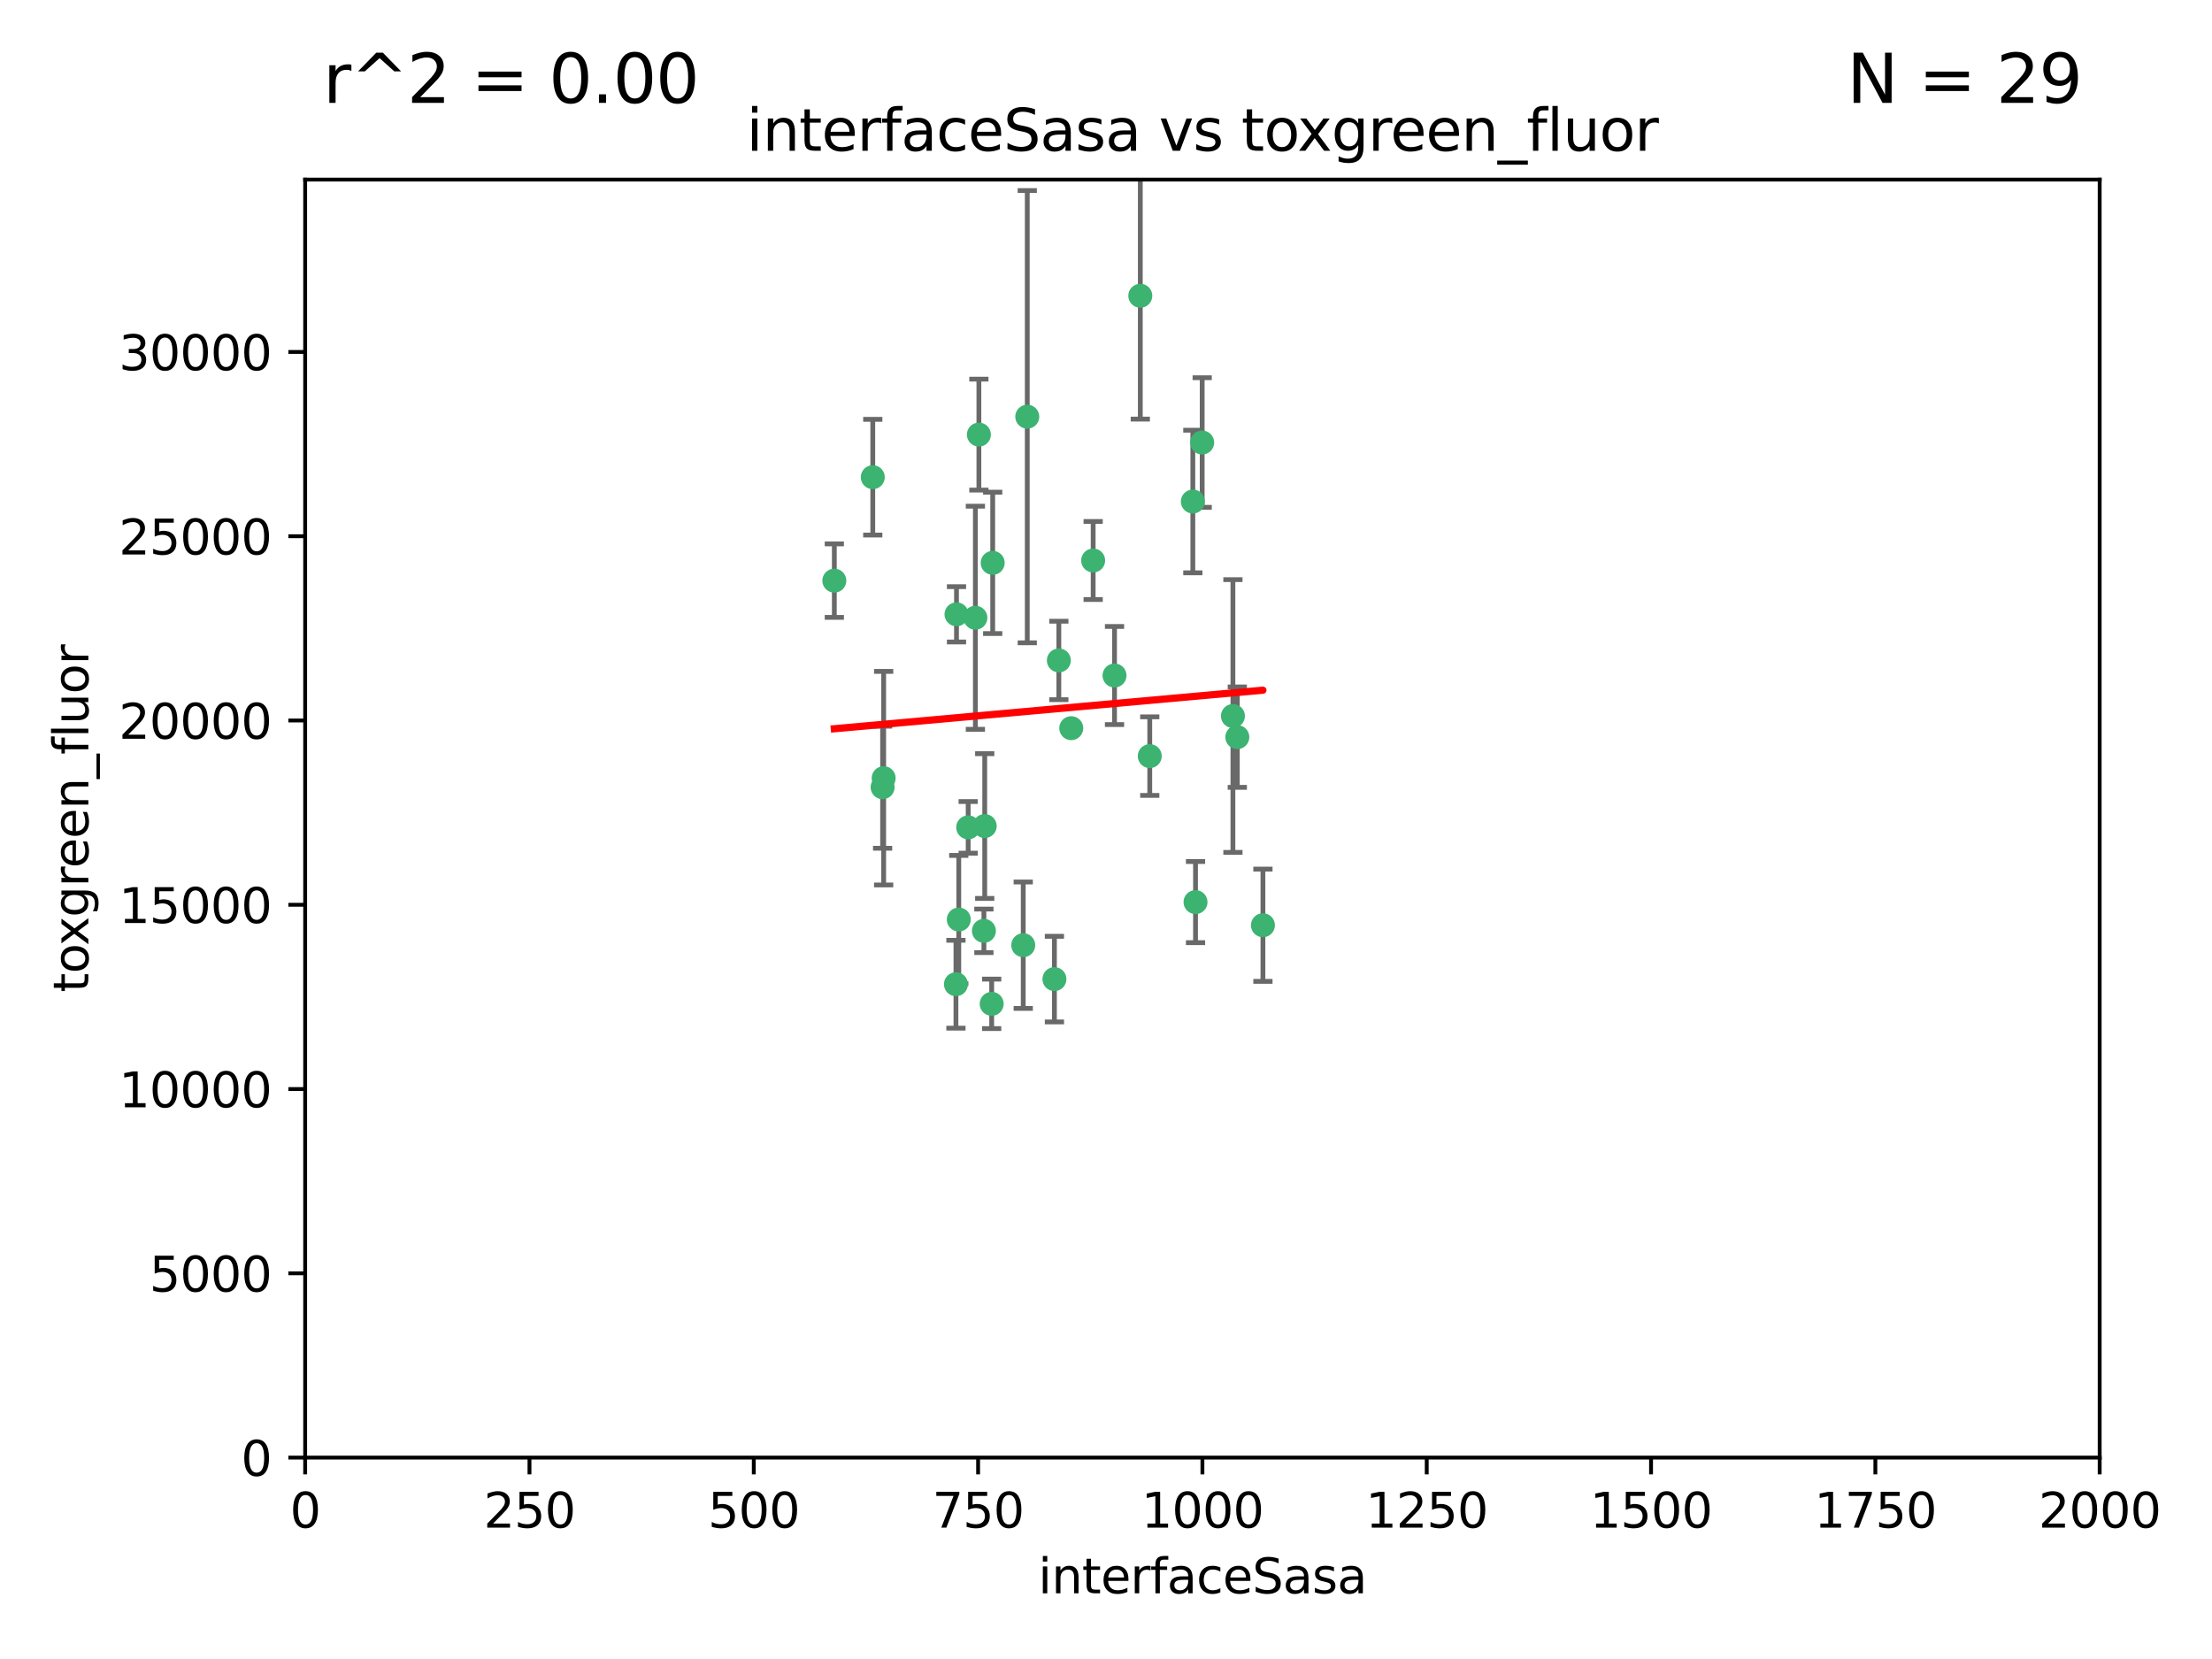 <?xml version="1.0" encoding="utf-8" standalone="no"?>
<!DOCTYPE svg PUBLIC "-//W3C//DTD SVG 1.1//EN"
  "http://www.w3.org/Graphics/SVG/1.1/DTD/svg11.dtd">
<svg xmlns:xlink="http://www.w3.org/1999/xlink" width="460.8pt" height="345.6pt" viewBox="0 0 460.8 345.6" xmlns="http://www.w3.org/2000/svg" version="1.1">
 <defs>
  <style type="text/css">*{stroke-linejoin: round; stroke-linecap: butt}</style>
 </defs>
 <g id="figure_1">
  <g id="patch_1">
   <path d="M 0 345.6 
L 460.8 345.6 
L 460.8 0 
L 0 0 
z
" style="fill: #ffffff"/>
  </g>
  <g id="axes_1">
   <g id="patch_2">
    <path d="M 63.571 303.64 
L 437.4 303.64 
L 437.4 37.411 
L 63.571 37.411 
z
" style="fill: #ffffff"/>
   </g>
   <g id="PathCollection_1">
    <defs>
     <path id="me9265d5b8c" d="M 0 1.118 
C 0.297 1.118 0.581 1 0.791 0.791 
C 1 0.581 1.118 0.297 1.118 0 
C 1.118 -0.297 1 -0.581 0.791 -0.791 
C 0.581 -1 0.297 -1.118 0 -1.118 
C -0.297 -1.118 -0.581 -1 -0.791 -0.791 
C -1 -0.581 -1.118 -0.297 -1.118 0 
C -1.118 0.297 -1 0.581 -0.791 0.791 
C -0.581 1 -0.297 1.118 0 1.118 
z
" style="stroke: #3cb371"/>
    </defs>
    <g clip-path="url(#pc8768b7797)">
     <use xlink:href="#me9265d5b8c" x="250.437" y="92.187" style="fill: #3cb371; stroke: #3cb371"/>
     <use xlink:href="#me9265d5b8c" x="219.656" y="203.965" style="fill: #3cb371; stroke: #3cb371"/>
     <use xlink:href="#me9265d5b8c" x="223.161" y="151.693" style="fill: #3cb371; stroke: #3cb371"/>
     <use xlink:href="#me9265d5b8c" x="248.491" y="104.476" style="fill: #3cb371; stroke: #3cb371"/>
     <use xlink:href="#me9265d5b8c" x="227.725" y="116.762" style="fill: #3cb371; stroke: #3cb371"/>
     <use xlink:href="#me9265d5b8c" x="237.546" y="61.614" style="fill: #3cb371; stroke: #3cb371"/>
     <use xlink:href="#me9265d5b8c" x="257.757" y="153.559" style="fill: #3cb371; stroke: #3cb371"/>
     <use xlink:href="#me9265d5b8c" x="206.796" y="117.254" style="fill: #3cb371; stroke: #3cb371"/>
     <use xlink:href="#me9265d5b8c" x="206.585" y="209.121" style="fill: #3cb371; stroke: #3cb371"/>
     <use xlink:href="#me9265d5b8c" x="256.841" y="149.16" style="fill: #3cb371; stroke: #3cb371"/>
     <use xlink:href="#me9265d5b8c" x="199.256" y="127.973" style="fill: #3cb371; stroke: #3cb371"/>
     <use xlink:href="#me9265d5b8c" x="213.159" y="196.901" style="fill: #3cb371; stroke: #3cb371"/>
     <use xlink:href="#me9265d5b8c" x="220.577" y="137.58" style="fill: #3cb371; stroke: #3cb371"/>
     <use xlink:href="#me9265d5b8c" x="203.92" y="90.534" style="fill: #3cb371; stroke: #3cb371"/>
     <use xlink:href="#me9265d5b8c" x="181.815" y="99.407" style="fill: #3cb371; stroke: #3cb371"/>
     <use xlink:href="#me9265d5b8c" x="213.998" y="86.8" style="fill: #3cb371; stroke: #3cb371"/>
     <use xlink:href="#me9265d5b8c" x="263.091" y="192.743" style="fill: #3cb371; stroke: #3cb371"/>
     <use xlink:href="#me9265d5b8c" x="203.191" y="128.689" style="fill: #3cb371; stroke: #3cb371"/>
     <use xlink:href="#me9265d5b8c" x="249.05" y="187.922" style="fill: #3cb371; stroke: #3cb371"/>
     <use xlink:href="#me9265d5b8c" x="183.864" y="163.993" style="fill: #3cb371; stroke: #3cb371"/>
     <use xlink:href="#me9265d5b8c" x="199.14" y="205.029" style="fill: #3cb371; stroke: #3cb371"/>
     <use xlink:href="#me9265d5b8c" x="239.516" y="157.513" style="fill: #3cb371; stroke: #3cb371"/>
     <use xlink:href="#me9265d5b8c" x="204.964" y="193.912" style="fill: #3cb371; stroke: #3cb371"/>
     <use xlink:href="#me9265d5b8c" x="205.136" y="172.082" style="fill: #3cb371; stroke: #3cb371"/>
     <use xlink:href="#me9265d5b8c" x="201.69" y="172.356" style="fill: #3cb371; stroke: #3cb371"/>
     <use xlink:href="#me9265d5b8c" x="199.731" y="191.554" style="fill: #3cb371; stroke: #3cb371"/>
     <use xlink:href="#me9265d5b8c" x="184.082" y="162.105" style="fill: #3cb371; stroke: #3cb371"/>
     <use xlink:href="#me9265d5b8c" x="232.174" y="140.722" style="fill: #3cb371; stroke: #3cb371"/>
     <use xlink:href="#me9265d5b8c" x="173.806" y="120.958" style="fill: #3cb371; stroke: #3cb371"/>
    </g>
   </g>
   <g id="matplotlib.axis_1">
    <g id="xtick_1">
     <g id="line2d_1">
      <defs>
       <path id="m74efaee791" d="M 0 0 
L 0 3.5 
" style="stroke: #000000; stroke-width: 0.8"/>
      </defs>
      <g>
       <use xlink:href="#m74efaee791" x="63.571" y="303.64" style="stroke: #000000; stroke-width: 0.8"/>
      </g>
     </g>
     <g id="text_1">
      <!-- 0 -->
      <g transform="translate(60.39 318.238)scale(0.1 -0.1)">
       <defs>
        <path id="DejaVuSans-30" d="M 2034 4250 
Q 1547 4250 1301 3770 
Q 1056 3291 1056 2328 
Q 1056 1369 1301 889 
Q 1547 409 2034 409 
Q 2525 409 2770 889 
Q 3016 1369 3016 2328 
Q 3016 3291 2770 3770 
Q 2525 4250 2034 4250 
z
M 2034 4750 
Q 2819 4750 3233 4129 
Q 3647 3509 3647 2328 
Q 3647 1150 3233 529 
Q 2819 -91 2034 -91 
Q 1250 -91 836 529 
Q 422 1150 422 2328 
Q 422 3509 836 4129 
Q 1250 4750 2034 4750 
z
" transform="scale(0.016)"/>
       </defs>
       <use xlink:href="#DejaVuSans-30"/>
      </g>
     </g>
    </g>
    <g id="xtick_2">
     <g id="line2d_2">
      <g>
       <use xlink:href="#m74efaee791" x="110.3" y="303.64" style="stroke: #000000; stroke-width: 0.8"/>
      </g>
     </g>
     <g id="text_2">
      <!-- 250 -->
      <g transform="translate(100.756 318.238)scale(0.1 -0.1)">
       <defs>
        <path id="DejaVuSans-32" d="M 1228 531 
L 3431 531 
L 3431 0 
L 469 0 
L 469 531 
Q 828 903 1448 1529 
Q 2069 2156 2228 2338 
Q 2531 2678 2651 2914 
Q 2772 3150 2772 3378 
Q 2772 3750 2511 3984 
Q 2250 4219 1831 4219 
Q 1534 4219 1204 4116 
Q 875 4013 500 3803 
L 500 4441 
Q 881 4594 1212 4672 
Q 1544 4750 1819 4750 
Q 2544 4750 2975 4387 
Q 3406 4025 3406 3419 
Q 3406 3131 3298 2873 
Q 3191 2616 2906 2266 
Q 2828 2175 2409 1742 
Q 1991 1309 1228 531 
z
" transform="scale(0.016)"/>
        <path id="DejaVuSans-35" d="M 691 4666 
L 3169 4666 
L 3169 4134 
L 1269 4134 
L 1269 2991 
Q 1406 3038 1543 3061 
Q 1681 3084 1819 3084 
Q 2600 3084 3056 2656 
Q 3513 2228 3513 1497 
Q 3513 744 3044 326 
Q 2575 -91 1722 -91 
Q 1428 -91 1123 -41 
Q 819 9 494 109 
L 494 744 
Q 775 591 1075 516 
Q 1375 441 1709 441 
Q 2250 441 2565 725 
Q 2881 1009 2881 1497 
Q 2881 1984 2565 2268 
Q 2250 2553 1709 2553 
Q 1456 2553 1204 2497 
Q 953 2441 691 2322 
L 691 4666 
z
" transform="scale(0.016)"/>
       </defs>
       <use xlink:href="#DejaVuSans-32"/>
       <use xlink:href="#DejaVuSans-35" x="63.623"/>
       <use xlink:href="#DejaVuSans-30" x="127.246"/>
      </g>
     </g>
    </g>
    <g id="xtick_3">
     <g id="line2d_3">
      <g>
       <use xlink:href="#m74efaee791" x="157.028" y="303.64" style="stroke: #000000; stroke-width: 0.8"/>
      </g>
     </g>
     <g id="text_3">
      <!-- 500 -->
      <g transform="translate(147.485 318.238)scale(0.1 -0.1)">
       <use xlink:href="#DejaVuSans-35"/>
       <use xlink:href="#DejaVuSans-30" x="63.623"/>
       <use xlink:href="#DejaVuSans-30" x="127.246"/>
      </g>
     </g>
    </g>
    <g id="xtick_4">
     <g id="line2d_4">
      <g>
       <use xlink:href="#m74efaee791" x="203.757" y="303.64" style="stroke: #000000; stroke-width: 0.8"/>
      </g>
     </g>
     <g id="text_4">
      <!-- 750 -->
      <g transform="translate(194.213 318.238)scale(0.1 -0.1)">
       <defs>
        <path id="DejaVuSans-37" d="M 525 4666 
L 3525 4666 
L 3525 4397 
L 1831 0 
L 1172 0 
L 2766 4134 
L 525 4134 
L 525 4666 
z
" transform="scale(0.016)"/>
       </defs>
       <use xlink:href="#DejaVuSans-37"/>
       <use xlink:href="#DejaVuSans-35" x="63.623"/>
       <use xlink:href="#DejaVuSans-30" x="127.246"/>
      </g>
     </g>
    </g>
    <g id="xtick_5">
     <g id="line2d_5">
      <g>
       <use xlink:href="#m74efaee791" x="250.486" y="303.64" style="stroke: #000000; stroke-width: 0.8"/>
      </g>
     </g>
     <g id="text_5">
      <!-- 1000 -->
      <g transform="translate(237.761 318.238)scale(0.1 -0.1)">
       <defs>
        <path id="DejaVuSans-31" d="M 794 531 
L 1825 531 
L 1825 4091 
L 703 3866 
L 703 4441 
L 1819 4666 
L 2450 4666 
L 2450 531 
L 3481 531 
L 3481 0 
L 794 0 
L 794 531 
z
" transform="scale(0.016)"/>
       </defs>
       <use xlink:href="#DejaVuSans-31"/>
       <use xlink:href="#DejaVuSans-30" x="63.623"/>
       <use xlink:href="#DejaVuSans-30" x="127.246"/>
       <use xlink:href="#DejaVuSans-30" x="190.869"/>
      </g>
     </g>
    </g>
    <g id="xtick_6">
     <g id="line2d_6">
      <g>
       <use xlink:href="#m74efaee791" x="297.214" y="303.64" style="stroke: #000000; stroke-width: 0.8"/>
      </g>
     </g>
     <g id="text_6">
      <!-- 1250 -->
      <g transform="translate(284.489 318.238)scale(0.1 -0.1)">
       <use xlink:href="#DejaVuSans-31"/>
       <use xlink:href="#DejaVuSans-32" x="63.623"/>
       <use xlink:href="#DejaVuSans-35" x="127.246"/>
       <use xlink:href="#DejaVuSans-30" x="190.869"/>
      </g>
     </g>
    </g>
    <g id="xtick_7">
     <g id="line2d_7">
      <g>
       <use xlink:href="#m74efaee791" x="343.943" y="303.64" style="stroke: #000000; stroke-width: 0.8"/>
      </g>
     </g>
     <g id="text_7">
      <!-- 1500 -->
      <g transform="translate(331.218 318.238)scale(0.1 -0.1)">
       <use xlink:href="#DejaVuSans-31"/>
       <use xlink:href="#DejaVuSans-35" x="63.623"/>
       <use xlink:href="#DejaVuSans-30" x="127.246"/>
       <use xlink:href="#DejaVuSans-30" x="190.869"/>
      </g>
     </g>
    </g>
    <g id="xtick_8">
     <g id="line2d_8">
      <g>
       <use xlink:href="#m74efaee791" x="390.671" y="303.64" style="stroke: #000000; stroke-width: 0.8"/>
      </g>
     </g>
     <g id="text_8">
      <!-- 1750 -->
      <g transform="translate(377.946 318.238)scale(0.1 -0.1)">
       <use xlink:href="#DejaVuSans-31"/>
       <use xlink:href="#DejaVuSans-37" x="63.623"/>
       <use xlink:href="#DejaVuSans-35" x="127.246"/>
       <use xlink:href="#DejaVuSans-30" x="190.869"/>
      </g>
     </g>
    </g>
    <g id="xtick_9">
     <g id="line2d_9">
      <g>
       <use xlink:href="#m74efaee791" x="437.4" y="303.64" style="stroke: #000000; stroke-width: 0.8"/>
      </g>
     </g>
     <g id="text_9">
      <!-- 2000 -->
      <g transform="translate(424.675 318.238)scale(0.1 -0.1)">
       <use xlink:href="#DejaVuSans-32"/>
       <use xlink:href="#DejaVuSans-30" x="63.623"/>
       <use xlink:href="#DejaVuSans-30" x="127.246"/>
       <use xlink:href="#DejaVuSans-30" x="190.869"/>
      </g>
     </g>
    </g>
    <g id="text_10">
     <!-- interfaceSasa -->
     <g transform="translate(216.279 331.917)scale(0.1 -0.1)">
      <defs>
       <path id="DejaVuSans-69" d="M 603 3500 
L 1178 3500 
L 1178 0 
L 603 0 
L 603 3500 
z
M 603 4863 
L 1178 4863 
L 1178 4134 
L 603 4134 
L 603 4863 
z
" transform="scale(0.016)"/>
       <path id="DejaVuSans-6e" d="M 3513 2113 
L 3513 0 
L 2938 0 
L 2938 2094 
Q 2938 2591 2744 2837 
Q 2550 3084 2163 3084 
Q 1697 3084 1428 2787 
Q 1159 2491 1159 1978 
L 1159 0 
L 581 0 
L 581 3500 
L 1159 3500 
L 1159 2956 
Q 1366 3272 1645 3428 
Q 1925 3584 2291 3584 
Q 2894 3584 3203 3211 
Q 3513 2838 3513 2113 
z
" transform="scale(0.016)"/>
       <path id="DejaVuSans-74" d="M 1172 4494 
L 1172 3500 
L 2356 3500 
L 2356 3053 
L 1172 3053 
L 1172 1153 
Q 1172 725 1289 603 
Q 1406 481 1766 481 
L 2356 481 
L 2356 0 
L 1766 0 
Q 1100 0 847 248 
Q 594 497 594 1153 
L 594 3053 
L 172 3053 
L 172 3500 
L 594 3500 
L 594 4494 
L 1172 4494 
z
" transform="scale(0.016)"/>
       <path id="DejaVuSans-65" d="M 3597 1894 
L 3597 1613 
L 953 1613 
Q 991 1019 1311 708 
Q 1631 397 2203 397 
Q 2534 397 2845 478 
Q 3156 559 3463 722 
L 3463 178 
Q 3153 47 2828 -22 
Q 2503 -91 2169 -91 
Q 1331 -91 842 396 
Q 353 884 353 1716 
Q 353 2575 817 3079 
Q 1281 3584 2069 3584 
Q 2775 3584 3186 3129 
Q 3597 2675 3597 1894 
z
M 3022 2063 
Q 3016 2534 2758 2815 
Q 2500 3097 2075 3097 
Q 1594 3097 1305 2825 
Q 1016 2553 972 2059 
L 3022 2063 
z
" transform="scale(0.016)"/>
       <path id="DejaVuSans-72" d="M 2631 2963 
Q 2534 3019 2420 3045 
Q 2306 3072 2169 3072 
Q 1681 3072 1420 2755 
Q 1159 2438 1159 1844 
L 1159 0 
L 581 0 
L 581 3500 
L 1159 3500 
L 1159 2956 
Q 1341 3275 1631 3429 
Q 1922 3584 2338 3584 
Q 2397 3584 2469 3576 
Q 2541 3569 2628 3553 
L 2631 2963 
z
" transform="scale(0.016)"/>
       <path id="DejaVuSans-66" d="M 2375 4863 
L 2375 4384 
L 1825 4384 
Q 1516 4384 1395 4259 
Q 1275 4134 1275 3809 
L 1275 3500 
L 2222 3500 
L 2222 3053 
L 1275 3053 
L 1275 0 
L 697 0 
L 697 3053 
L 147 3053 
L 147 3500 
L 697 3500 
L 697 3744 
Q 697 4328 969 4595 
Q 1241 4863 1831 4863 
L 2375 4863 
z
" transform="scale(0.016)"/>
       <path id="DejaVuSans-61" d="M 2194 1759 
Q 1497 1759 1228 1600 
Q 959 1441 959 1056 
Q 959 750 1161 570 
Q 1363 391 1709 391 
Q 2188 391 2477 730 
Q 2766 1069 2766 1631 
L 2766 1759 
L 2194 1759 
z
M 3341 1997 
L 3341 0 
L 2766 0 
L 2766 531 
Q 2569 213 2275 61 
Q 1981 -91 1556 -91 
Q 1019 -91 701 211 
Q 384 513 384 1019 
Q 384 1609 779 1909 
Q 1175 2209 1959 2209 
L 2766 2209 
L 2766 2266 
Q 2766 2663 2505 2880 
Q 2244 3097 1772 3097 
Q 1472 3097 1187 3025 
Q 903 2953 641 2809 
L 641 3341 
Q 956 3463 1253 3523 
Q 1550 3584 1831 3584 
Q 2591 3584 2966 3190 
Q 3341 2797 3341 1997 
z
" transform="scale(0.016)"/>
       <path id="DejaVuSans-63" d="M 3122 3366 
L 3122 2828 
Q 2878 2963 2633 3030 
Q 2388 3097 2138 3097 
Q 1578 3097 1268 2742 
Q 959 2388 959 1747 
Q 959 1106 1268 751 
Q 1578 397 2138 397 
Q 2388 397 2633 464 
Q 2878 531 3122 666 
L 3122 134 
Q 2881 22 2623 -34 
Q 2366 -91 2075 -91 
Q 1284 -91 818 406 
Q 353 903 353 1747 
Q 353 2603 823 3093 
Q 1294 3584 2113 3584 
Q 2378 3584 2631 3529 
Q 2884 3475 3122 3366 
z
" transform="scale(0.016)"/>
       <path id="DejaVuSans-53" d="M 3425 4513 
L 3425 3897 
Q 3066 4069 2747 4153 
Q 2428 4238 2131 4238 
Q 1616 4238 1336 4038 
Q 1056 3838 1056 3469 
Q 1056 3159 1242 3001 
Q 1428 2844 1947 2747 
L 2328 2669 
Q 3034 2534 3370 2195 
Q 3706 1856 3706 1288 
Q 3706 609 3251 259 
Q 2797 -91 1919 -91 
Q 1588 -91 1214 -16 
Q 841 59 441 206 
L 441 856 
Q 825 641 1194 531 
Q 1563 422 1919 422 
Q 2459 422 2753 634 
Q 3047 847 3047 1241 
Q 3047 1584 2836 1778 
Q 2625 1972 2144 2069 
L 1759 2144 
Q 1053 2284 737 2584 
Q 422 2884 422 3419 
Q 422 4038 858 4394 
Q 1294 4750 2059 4750 
Q 2388 4750 2728 4690 
Q 3069 4631 3425 4513 
z
" transform="scale(0.016)"/>
       <path id="DejaVuSans-73" d="M 2834 3397 
L 2834 2853 
Q 2591 2978 2328 3040 
Q 2066 3103 1784 3103 
Q 1356 3103 1142 2972 
Q 928 2841 928 2578 
Q 928 2378 1081 2264 
Q 1234 2150 1697 2047 
L 1894 2003 
Q 2506 1872 2764 1633 
Q 3022 1394 3022 966 
Q 3022 478 2636 193 
Q 2250 -91 1575 -91 
Q 1294 -91 989 -36 
Q 684 19 347 128 
L 347 722 
Q 666 556 975 473 
Q 1284 391 1588 391 
Q 1994 391 2212 530 
Q 2431 669 2431 922 
Q 2431 1156 2273 1281 
Q 2116 1406 1581 1522 
L 1381 1569 
Q 847 1681 609 1914 
Q 372 2147 372 2553 
Q 372 3047 722 3315 
Q 1072 3584 1716 3584 
Q 2034 3584 2315 3537 
Q 2597 3491 2834 3397 
z
" transform="scale(0.016)"/>
      </defs>
      <use xlink:href="#DejaVuSans-69"/>
      <use xlink:href="#DejaVuSans-6e" x="27.783"/>
      <use xlink:href="#DejaVuSans-74" x="91.162"/>
      <use xlink:href="#DejaVuSans-65" x="130.371"/>
      <use xlink:href="#DejaVuSans-72" x="191.895"/>
      <use xlink:href="#DejaVuSans-66" x="233.008"/>
      <use xlink:href="#DejaVuSans-61" x="268.213"/>
      <use xlink:href="#DejaVuSans-63" x="329.492"/>
      <use xlink:href="#DejaVuSans-65" x="384.473"/>
      <use xlink:href="#DejaVuSans-53" x="445.996"/>
      <use xlink:href="#DejaVuSans-61" x="509.473"/>
      <use xlink:href="#DejaVuSans-73" x="570.752"/>
      <use xlink:href="#DejaVuSans-61" x="622.852"/>
     </g>
    </g>
   </g>
   <g id="matplotlib.axis_2">
    <g id="ytick_1">
     <g id="line2d_10">
      <defs>
       <path id="m4d962e5ac5" d="M 0 0 
L -3.5 0 
" style="stroke: #000000; stroke-width: 0.8"/>
      </defs>
      <g>
       <use xlink:href="#m4d962e5ac5" x="63.571" y="303.64" style="stroke: #000000; stroke-width: 0.8"/>
      </g>
     </g>
     <g id="text_11">
      <!-- 0 -->
      <g transform="translate(50.209 307.439)scale(0.1 -0.1)">
       <use xlink:href="#DejaVuSans-30"/>
      </g>
     </g>
    </g>
    <g id="ytick_2">
     <g id="line2d_11">
      <g>
       <use xlink:href="#m4d962e5ac5" x="63.571" y="265.253" style="stroke: #000000; stroke-width: 0.8"/>
      </g>
     </g>
     <g id="text_12">
      <!-- 5000 -->
      <g transform="translate(31.121 269.052)scale(0.1 -0.1)">
       <use xlink:href="#DejaVuSans-35"/>
       <use xlink:href="#DejaVuSans-30" x="63.623"/>
       <use xlink:href="#DejaVuSans-30" x="127.246"/>
       <use xlink:href="#DejaVuSans-30" x="190.869"/>
      </g>
     </g>
    </g>
    <g id="ytick_3">
     <g id="line2d_12">
      <g>
       <use xlink:href="#m4d962e5ac5" x="63.571" y="226.866" style="stroke: #000000; stroke-width: 0.8"/>
      </g>
     </g>
     <g id="text_13">
      <!-- 10000 -->
      <g transform="translate(24.759 230.665)scale(0.1 -0.1)">
       <use xlink:href="#DejaVuSans-31"/>
       <use xlink:href="#DejaVuSans-30" x="63.623"/>
       <use xlink:href="#DejaVuSans-30" x="127.246"/>
       <use xlink:href="#DejaVuSans-30" x="190.869"/>
       <use xlink:href="#DejaVuSans-30" x="254.492"/>
      </g>
     </g>
    </g>
    <g id="ytick_4">
     <g id="line2d_13">
      <g>
       <use xlink:href="#m4d962e5ac5" x="63.571" y="188.479" style="stroke: #000000; stroke-width: 0.8"/>
      </g>
     </g>
     <g id="text_14">
      <!-- 15000 -->
      <g transform="translate(24.759 192.278)scale(0.1 -0.1)">
       <use xlink:href="#DejaVuSans-31"/>
       <use xlink:href="#DejaVuSans-35" x="63.623"/>
       <use xlink:href="#DejaVuSans-30" x="127.246"/>
       <use xlink:href="#DejaVuSans-30" x="190.869"/>
       <use xlink:href="#DejaVuSans-30" x="254.492"/>
      </g>
     </g>
    </g>
    <g id="ytick_5">
     <g id="line2d_14">
      <g>
       <use xlink:href="#m4d962e5ac5" x="63.571" y="150.092" style="stroke: #000000; stroke-width: 0.8"/>
      </g>
     </g>
     <g id="text_15">
      <!-- 20000 -->
      <g transform="translate(24.759 153.891)scale(0.1 -0.1)">
       <use xlink:href="#DejaVuSans-32"/>
       <use xlink:href="#DejaVuSans-30" x="63.623"/>
       <use xlink:href="#DejaVuSans-30" x="127.246"/>
       <use xlink:href="#DejaVuSans-30" x="190.869"/>
       <use xlink:href="#DejaVuSans-30" x="254.492"/>
      </g>
     </g>
    </g>
    <g id="ytick_6">
     <g id="line2d_15">
      <g>
       <use xlink:href="#m4d962e5ac5" x="63.571" y="111.705" style="stroke: #000000; stroke-width: 0.8"/>
      </g>
     </g>
     <g id="text_16">
      <!-- 25000 -->
      <g transform="translate(24.759 115.504)scale(0.1 -0.1)">
       <use xlink:href="#DejaVuSans-32"/>
       <use xlink:href="#DejaVuSans-35" x="63.623"/>
       <use xlink:href="#DejaVuSans-30" x="127.246"/>
       <use xlink:href="#DejaVuSans-30" x="190.869"/>
       <use xlink:href="#DejaVuSans-30" x="254.492"/>
      </g>
     </g>
    </g>
    <g id="ytick_7">
     <g id="line2d_16">
      <g>
       <use xlink:href="#m4d962e5ac5" x="63.571" y="73.317" style="stroke: #000000; stroke-width: 0.8"/>
      </g>
     </g>
     <g id="text_17">
      <!-- 30000 -->
      <g transform="translate(24.759 77.117)scale(0.1 -0.1)">
       <defs>
        <path id="DejaVuSans-33" d="M 2597 2516 
Q 3050 2419 3304 2112 
Q 3559 1806 3559 1356 
Q 3559 666 3084 287 
Q 2609 -91 1734 -91 
Q 1441 -91 1130 -33 
Q 819 25 488 141 
L 488 750 
Q 750 597 1062 519 
Q 1375 441 1716 441 
Q 2309 441 2620 675 
Q 2931 909 2931 1356 
Q 2931 1769 2642 2001 
Q 2353 2234 1838 2234 
L 1294 2234 
L 1294 2753 
L 1863 2753 
Q 2328 2753 2575 2939 
Q 2822 3125 2822 3475 
Q 2822 3834 2567 4026 
Q 2313 4219 1838 4219 
Q 1578 4219 1281 4162 
Q 984 4106 628 3988 
L 628 4550 
Q 988 4650 1302 4700 
Q 1616 4750 1894 4750 
Q 2613 4750 3031 4423 
Q 3450 4097 3450 3541 
Q 3450 3153 3228 2886 
Q 3006 2619 2597 2516 
z
" transform="scale(0.016)"/>
       </defs>
       <use xlink:href="#DejaVuSans-33"/>
       <use xlink:href="#DejaVuSans-30" x="63.623"/>
       <use xlink:href="#DejaVuSans-30" x="127.246"/>
       <use xlink:href="#DejaVuSans-30" x="190.869"/>
       <use xlink:href="#DejaVuSans-30" x="254.492"/>
      </g>
     </g>
    </g>
    <g id="text_18">
     <!-- toxgreen_fluor -->
     <g transform="translate(18.401 206.72)rotate(-90)scale(0.1 -0.1)">
      <defs>
       <path id="DejaVuSans-6f" d="M 1959 3097 
Q 1497 3097 1228 2736 
Q 959 2375 959 1747 
Q 959 1119 1226 758 
Q 1494 397 1959 397 
Q 2419 397 2687 759 
Q 2956 1122 2956 1747 
Q 2956 2369 2687 2733 
Q 2419 3097 1959 3097 
z
M 1959 3584 
Q 2709 3584 3137 3096 
Q 3566 2609 3566 1747 
Q 3566 888 3137 398 
Q 2709 -91 1959 -91 
Q 1206 -91 779 398 
Q 353 888 353 1747 
Q 353 2609 779 3096 
Q 1206 3584 1959 3584 
z
" transform="scale(0.016)"/>
       <path id="DejaVuSans-78" d="M 3513 3500 
L 2247 1797 
L 3578 0 
L 2900 0 
L 1881 1375 
L 863 0 
L 184 0 
L 1544 1831 
L 300 3500 
L 978 3500 
L 1906 2253 
L 2834 3500 
L 3513 3500 
z
" transform="scale(0.016)"/>
       <path id="DejaVuSans-67" d="M 2906 1791 
Q 2906 2416 2648 2759 
Q 2391 3103 1925 3103 
Q 1463 3103 1205 2759 
Q 947 2416 947 1791 
Q 947 1169 1205 825 
Q 1463 481 1925 481 
Q 2391 481 2648 825 
Q 2906 1169 2906 1791 
z
M 3481 434 
Q 3481 -459 3084 -895 
Q 2688 -1331 1869 -1331 
Q 1566 -1331 1297 -1286 
Q 1028 -1241 775 -1147 
L 775 -588 
Q 1028 -725 1275 -790 
Q 1522 -856 1778 -856 
Q 2344 -856 2625 -561 
Q 2906 -266 2906 331 
L 2906 616 
Q 2728 306 2450 153 
Q 2172 0 1784 0 
Q 1141 0 747 490 
Q 353 981 353 1791 
Q 353 2603 747 3093 
Q 1141 3584 1784 3584 
Q 2172 3584 2450 3431 
Q 2728 3278 2906 2969 
L 2906 3500 
L 3481 3500 
L 3481 434 
z
" transform="scale(0.016)"/>
       <path id="DejaVuSans-5f" d="M 3263 -1063 
L 3263 -1509 
L -63 -1509 
L -63 -1063 
L 3263 -1063 
z
" transform="scale(0.016)"/>
       <path id="DejaVuSans-6c" d="M 603 4863 
L 1178 4863 
L 1178 0 
L 603 0 
L 603 4863 
z
" transform="scale(0.016)"/>
       <path id="DejaVuSans-75" d="M 544 1381 
L 544 3500 
L 1119 3500 
L 1119 1403 
Q 1119 906 1312 657 
Q 1506 409 1894 409 
Q 2359 409 2629 706 
Q 2900 1003 2900 1516 
L 2900 3500 
L 3475 3500 
L 3475 0 
L 2900 0 
L 2900 538 
Q 2691 219 2414 64 
Q 2138 -91 1772 -91 
Q 1169 -91 856 284 
Q 544 659 544 1381 
z
M 1991 3584 
L 1991 3584 
z
" transform="scale(0.016)"/>
      </defs>
      <use xlink:href="#DejaVuSans-74"/>
      <use xlink:href="#DejaVuSans-6f" x="39.209"/>
      <use xlink:href="#DejaVuSans-78" x="97.266"/>
      <use xlink:href="#DejaVuSans-67" x="156.445"/>
      <use xlink:href="#DejaVuSans-72" x="219.922"/>
      <use xlink:href="#DejaVuSans-65" x="258.785"/>
      <use xlink:href="#DejaVuSans-65" x="320.309"/>
      <use xlink:href="#DejaVuSans-6e" x="381.832"/>
      <use xlink:href="#DejaVuSans-5f" x="445.211"/>
      <use xlink:href="#DejaVuSans-66" x="495.211"/>
      <use xlink:href="#DejaVuSans-6c" x="530.416"/>
      <use xlink:href="#DejaVuSans-75" x="558.199"/>
      <use xlink:href="#DejaVuSans-6f" x="621.578"/>
      <use xlink:href="#DejaVuSans-72" x="682.76"/>
     </g>
    </g>
   </g>
   <g id="LineCollection_1">
    <path d="M 250.437 105.69 
L 250.437 78.685 
" clip-path="url(#pc8768b7797)" style="fill: none; stroke: #696969"/>
    <path d="M 219.656 212.882 
L 219.656 195.047 
" clip-path="url(#pc8768b7797)" style="fill: none; stroke: #696969"/>
    <path d="M 223.161 152.217 
L 223.161 151.168 
" clip-path="url(#pc8768b7797)" style="fill: none; stroke: #696969"/>
    <path d="M 248.491 119.328 
L 248.491 89.623 
" clip-path="url(#pc8768b7797)" style="fill: none; stroke: #696969"/>
    <path d="M 227.725 124.89 
L 227.725 108.635 
" clip-path="url(#pc8768b7797)" style="fill: none; stroke: #696969"/>
    <path d="M 237.546 87.306 
L 237.546 35.922 
" clip-path="url(#pc8768b7797)" style="fill: none; stroke: #696969"/>
    <path d="M 257.757 164.019 
L 257.757 143.098 
" clip-path="url(#pc8768b7797)" style="fill: none; stroke: #696969"/>
    <path d="M 206.796 131.975 
L 206.796 102.532 
" clip-path="url(#pc8768b7797)" style="fill: none; stroke: #696969"/>
    <path d="M 206.585 214.275 
L 206.585 203.967 
" clip-path="url(#pc8768b7797)" style="fill: none; stroke: #696969"/>
    <path d="M 256.841 177.569 
L 256.841 120.752 
" clip-path="url(#pc8768b7797)" style="fill: none; stroke: #696969"/>
    <path d="M 199.256 133.734 
L 199.256 122.212 
" clip-path="url(#pc8768b7797)" style="fill: none; stroke: #696969"/>
    <path d="M 213.159 210.068 
L 213.159 183.734 
" clip-path="url(#pc8768b7797)" style="fill: none; stroke: #696969"/>
    <path d="M 220.577 145.75 
L 220.577 129.411 
" clip-path="url(#pc8768b7797)" style="fill: none; stroke: #696969"/>
    <path d="M 203.92 102.091 
L 203.92 78.978 
" clip-path="url(#pc8768b7797)" style="fill: none; stroke: #696969"/>
    <path d="M 181.815 111.46 
L 181.815 87.355 
" clip-path="url(#pc8768b7797)" style="fill: none; stroke: #696969"/>
    <path d="M 213.998 133.906 
L 213.998 39.694 
" clip-path="url(#pc8768b7797)" style="fill: none; stroke: #696969"/>
    <path d="M 263.091 204.435 
L 263.091 181.052 
" clip-path="url(#pc8768b7797)" style="fill: none; stroke: #696969"/>
    <path d="M 203.191 151.927 
L 203.191 105.45 
" clip-path="url(#pc8768b7797)" style="fill: none; stroke: #696969"/>
    <path d="M 249.05 196.374 
L 249.05 179.47 
" clip-path="url(#pc8768b7797)" style="fill: none; stroke: #696969"/>
    <path d="M 183.864 176.705 
L 183.864 151.281 
" clip-path="url(#pc8768b7797)" style="fill: none; stroke: #696969"/>
    <path d="M 199.14 214.186 
L 199.14 195.873 
" clip-path="url(#pc8768b7797)" style="fill: none; stroke: #696969"/>
    <path d="M 239.516 165.694 
L 239.516 149.332 
" clip-path="url(#pc8768b7797)" style="fill: none; stroke: #696969"/>
    <path d="M 204.964 198.445 
L 204.964 189.38 
" clip-path="url(#pc8768b7797)" style="fill: none; stroke: #696969"/>
    <path d="M 205.136 187.16 
L 205.136 157.004 
" clip-path="url(#pc8768b7797)" style="fill: none; stroke: #696969"/>
    <path d="M 201.69 177.734 
L 201.69 166.978 
" clip-path="url(#pc8768b7797)" style="fill: none; stroke: #696969"/>
    <path d="M 199.731 204.905 
L 199.731 178.202 
" clip-path="url(#pc8768b7797)" style="fill: none; stroke: #696969"/>
    <path d="M 184.082 184.351 
L 184.082 139.86 
" clip-path="url(#pc8768b7797)" style="fill: none; stroke: #696969"/>
    <path d="M 232.174 150.938 
L 232.174 130.506 
" clip-path="url(#pc8768b7797)" style="fill: none; stroke: #696969"/>
    <path d="M 173.806 128.612 
L 173.806 113.304 
" clip-path="url(#pc8768b7797)" style="fill: none; stroke: #696969"/>
   </g>
   <g id="line2d_17">
    <defs>
     <path id="m9b22633679" d="M 2 0 
L -2 -0 
" style="stroke: #696969"/>
    </defs>
    <g clip-path="url(#pc8768b7797)">
     <use xlink:href="#m9b22633679" x="250.437" y="105.69" style="fill: #696969; stroke: #696969"/>
     <use xlink:href="#m9b22633679" x="219.656" y="212.882" style="fill: #696969; stroke: #696969"/>
     <use xlink:href="#m9b22633679" x="223.161" y="152.217" style="fill: #696969; stroke: #696969"/>
     <use xlink:href="#m9b22633679" x="248.491" y="119.328" style="fill: #696969; stroke: #696969"/>
     <use xlink:href="#m9b22633679" x="227.725" y="124.89" style="fill: #696969; stroke: #696969"/>
     <use xlink:href="#m9b22633679" x="237.546" y="87.306" style="fill: #696969; stroke: #696969"/>
     <use xlink:href="#m9b22633679" x="257.757" y="164.019" style="fill: #696969; stroke: #696969"/>
     <use xlink:href="#m9b22633679" x="206.796" y="131.975" style="fill: #696969; stroke: #696969"/>
     <use xlink:href="#m9b22633679" x="206.585" y="214.275" style="fill: #696969; stroke: #696969"/>
     <use xlink:href="#m9b22633679" x="256.841" y="177.569" style="fill: #696969; stroke: #696969"/>
     <use xlink:href="#m9b22633679" x="199.256" y="133.734" style="fill: #696969; stroke: #696969"/>
     <use xlink:href="#m9b22633679" x="213.159" y="210.068" style="fill: #696969; stroke: #696969"/>
     <use xlink:href="#m9b22633679" x="220.577" y="145.75" style="fill: #696969; stroke: #696969"/>
     <use xlink:href="#m9b22633679" x="203.92" y="102.091" style="fill: #696969; stroke: #696969"/>
     <use xlink:href="#m9b22633679" x="181.815" y="111.46" style="fill: #696969; stroke: #696969"/>
     <use xlink:href="#m9b22633679" x="213.998" y="133.906" style="fill: #696969; stroke: #696969"/>
     <use xlink:href="#m9b22633679" x="263.091" y="204.435" style="fill: #696969; stroke: #696969"/>
     <use xlink:href="#m9b22633679" x="203.191" y="151.927" style="fill: #696969; stroke: #696969"/>
     <use xlink:href="#m9b22633679" x="249.05" y="196.374" style="fill: #696969; stroke: #696969"/>
     <use xlink:href="#m9b22633679" x="183.864" y="176.705" style="fill: #696969; stroke: #696969"/>
     <use xlink:href="#m9b22633679" x="199.14" y="214.186" style="fill: #696969; stroke: #696969"/>
     <use xlink:href="#m9b22633679" x="239.516" y="165.694" style="fill: #696969; stroke: #696969"/>
     <use xlink:href="#m9b22633679" x="204.964" y="198.445" style="fill: #696969; stroke: #696969"/>
     <use xlink:href="#m9b22633679" x="205.136" y="187.16" style="fill: #696969; stroke: #696969"/>
     <use xlink:href="#m9b22633679" x="201.69" y="177.734" style="fill: #696969; stroke: #696969"/>
     <use xlink:href="#m9b22633679" x="199.731" y="204.905" style="fill: #696969; stroke: #696969"/>
     <use xlink:href="#m9b22633679" x="184.082" y="184.351" style="fill: #696969; stroke: #696969"/>
     <use xlink:href="#m9b22633679" x="232.174" y="150.938" style="fill: #696969; stroke: #696969"/>
     <use xlink:href="#m9b22633679" x="173.806" y="128.612" style="fill: #696969; stroke: #696969"/>
    </g>
   </g>
   <g id="line2d_18">
    <g clip-path="url(#pc8768b7797)">
     <use xlink:href="#m9b22633679" x="250.437" y="78.685" style="fill: #696969; stroke: #696969"/>
     <use xlink:href="#m9b22633679" x="219.656" y="195.047" style="fill: #696969; stroke: #696969"/>
     <use xlink:href="#m9b22633679" x="223.161" y="151.168" style="fill: #696969; stroke: #696969"/>
     <use xlink:href="#m9b22633679" x="248.491" y="89.623" style="fill: #696969; stroke: #696969"/>
     <use xlink:href="#m9b22633679" x="227.725" y="108.635" style="fill: #696969; stroke: #696969"/>
     <use xlink:href="#m9b22633679" x="237.546" y="35.922" style="fill: #696969; stroke: #696969"/>
     <use xlink:href="#m9b22633679" x="257.757" y="143.098" style="fill: #696969; stroke: #696969"/>
     <use xlink:href="#m9b22633679" x="206.796" y="102.532" style="fill: #696969; stroke: #696969"/>
     <use xlink:href="#m9b22633679" x="206.585" y="203.967" style="fill: #696969; stroke: #696969"/>
     <use xlink:href="#m9b22633679" x="256.841" y="120.752" style="fill: #696969; stroke: #696969"/>
     <use xlink:href="#m9b22633679" x="199.256" y="122.212" style="fill: #696969; stroke: #696969"/>
     <use xlink:href="#m9b22633679" x="213.159" y="183.734" style="fill: #696969; stroke: #696969"/>
     <use xlink:href="#m9b22633679" x="220.577" y="129.411" style="fill: #696969; stroke: #696969"/>
     <use xlink:href="#m9b22633679" x="203.92" y="78.978" style="fill: #696969; stroke: #696969"/>
     <use xlink:href="#m9b22633679" x="181.815" y="87.355" style="fill: #696969; stroke: #696969"/>
     <use xlink:href="#m9b22633679" x="213.998" y="39.694" style="fill: #696969; stroke: #696969"/>
     <use xlink:href="#m9b22633679" x="263.091" y="181.052" style="fill: #696969; stroke: #696969"/>
     <use xlink:href="#m9b22633679" x="203.191" y="105.45" style="fill: #696969; stroke: #696969"/>
     <use xlink:href="#m9b22633679" x="249.05" y="179.47" style="fill: #696969; stroke: #696969"/>
     <use xlink:href="#m9b22633679" x="183.864" y="151.281" style="fill: #696969; stroke: #696969"/>
     <use xlink:href="#m9b22633679" x="199.14" y="195.873" style="fill: #696969; stroke: #696969"/>
     <use xlink:href="#m9b22633679" x="239.516" y="149.332" style="fill: #696969; stroke: #696969"/>
     <use xlink:href="#m9b22633679" x="204.964" y="189.38" style="fill: #696969; stroke: #696969"/>
     <use xlink:href="#m9b22633679" x="205.136" y="157.004" style="fill: #696969; stroke: #696969"/>
     <use xlink:href="#m9b22633679" x="201.69" y="166.978" style="fill: #696969; stroke: #696969"/>
     <use xlink:href="#m9b22633679" x="199.731" y="178.202" style="fill: #696969; stroke: #696969"/>
     <use xlink:href="#m9b22633679" x="184.082" y="139.86" style="fill: #696969; stroke: #696969"/>
     <use xlink:href="#m9b22633679" x="232.174" y="130.506" style="fill: #696969; stroke: #696969"/>
     <use xlink:href="#m9b22633679" x="173.806" y="113.304" style="fill: #696969; stroke: #696969"/>
    </g>
   </g>
   <g id="line2d_19">
    <path d="M 250.437 144.918 
L 219.656 147.687 
L 223.161 147.371 
L 248.491 145.093 
L 227.725 146.961 
L 237.546 146.078 
L 257.757 144.26 
L 206.796 148.843 
L 206.585 148.862 
L 256.841 144.342 
L 199.256 149.521 
L 213.159 148.271 
L 220.577 147.604 
L 203.92 149.102 
L 181.815 151.09 
L 213.998 148.195 
L 263.091 143.78 
L 203.191 149.167 
L 249.05 145.043 
L 183.864 150.906 
L 199.14 149.532 
L 239.516 145.9 
L 204.964 149.008 
L 205.136 148.992 
L 201.69 149.302 
L 199.731 149.479 
L 184.082 150.886 
L 232.174 146.561 
L 173.806 151.81 
" clip-path="url(#pc8768b7797)" style="fill: none; stroke: #ff0000; stroke-width: 1.5; stroke-linecap: square"/>
   </g>
   <g id="line2d_20">
    <defs>
     <path id="m3dbd80253d" d="M 0 2 
C 0.53 2 1.039 1.789 1.414 1.414 
C 1.789 1.039 2 0.53 2 0 
C 2 -0.53 1.789 -1.039 1.414 -1.414 
C 1.039 -1.789 0.53 -2 0 -2 
C -0.53 -2 -1.039 -1.789 -1.414 -1.414 
C -1.789 -1.039 -2 -0.53 -2 0 
C -2 0.53 -1.789 1.039 -1.414 1.414 
C -1.039 1.789 -0.53 2 0 2 
z
" style="stroke: #3cb371"/>
    </defs>
    <g clip-path="url(#pc8768b7797)">
     <use xlink:href="#m3dbd80253d" x="250.437" y="92.187" style="fill: #3cb371; stroke: #3cb371"/>
     <use xlink:href="#m3dbd80253d" x="219.656" y="203.965" style="fill: #3cb371; stroke: #3cb371"/>
     <use xlink:href="#m3dbd80253d" x="223.161" y="151.693" style="fill: #3cb371; stroke: #3cb371"/>
     <use xlink:href="#m3dbd80253d" x="248.491" y="104.476" style="fill: #3cb371; stroke: #3cb371"/>
     <use xlink:href="#m3dbd80253d" x="227.725" y="116.762" style="fill: #3cb371; stroke: #3cb371"/>
     <use xlink:href="#m3dbd80253d" x="237.546" y="61.614" style="fill: #3cb371; stroke: #3cb371"/>
     <use xlink:href="#m3dbd80253d" x="257.757" y="153.559" style="fill: #3cb371; stroke: #3cb371"/>
     <use xlink:href="#m3dbd80253d" x="206.796" y="117.254" style="fill: #3cb371; stroke: #3cb371"/>
     <use xlink:href="#m3dbd80253d" x="206.585" y="209.121" style="fill: #3cb371; stroke: #3cb371"/>
     <use xlink:href="#m3dbd80253d" x="256.841" y="149.16" style="fill: #3cb371; stroke: #3cb371"/>
     <use xlink:href="#m3dbd80253d" x="199.256" y="127.973" style="fill: #3cb371; stroke: #3cb371"/>
     <use xlink:href="#m3dbd80253d" x="213.159" y="196.901" style="fill: #3cb371; stroke: #3cb371"/>
     <use xlink:href="#m3dbd80253d" x="220.577" y="137.58" style="fill: #3cb371; stroke: #3cb371"/>
     <use xlink:href="#m3dbd80253d" x="203.92" y="90.534" style="fill: #3cb371; stroke: #3cb371"/>
     <use xlink:href="#m3dbd80253d" x="181.815" y="99.407" style="fill: #3cb371; stroke: #3cb371"/>
     <use xlink:href="#m3dbd80253d" x="213.998" y="86.8" style="fill: #3cb371; stroke: #3cb371"/>
     <use xlink:href="#m3dbd80253d" x="263.091" y="192.743" style="fill: #3cb371; stroke: #3cb371"/>
     <use xlink:href="#m3dbd80253d" x="203.191" y="128.689" style="fill: #3cb371; stroke: #3cb371"/>
     <use xlink:href="#m3dbd80253d" x="249.05" y="187.922" style="fill: #3cb371; stroke: #3cb371"/>
     <use xlink:href="#m3dbd80253d" x="183.864" y="163.993" style="fill: #3cb371; stroke: #3cb371"/>
     <use xlink:href="#m3dbd80253d" x="199.14" y="205.029" style="fill: #3cb371; stroke: #3cb371"/>
     <use xlink:href="#m3dbd80253d" x="239.516" y="157.513" style="fill: #3cb371; stroke: #3cb371"/>
     <use xlink:href="#m3dbd80253d" x="204.964" y="193.912" style="fill: #3cb371; stroke: #3cb371"/>
     <use xlink:href="#m3dbd80253d" x="205.136" y="172.082" style="fill: #3cb371; stroke: #3cb371"/>
     <use xlink:href="#m3dbd80253d" x="201.69" y="172.356" style="fill: #3cb371; stroke: #3cb371"/>
     <use xlink:href="#m3dbd80253d" x="199.731" y="191.554" style="fill: #3cb371; stroke: #3cb371"/>
     <use xlink:href="#m3dbd80253d" x="184.082" y="162.105" style="fill: #3cb371; stroke: #3cb371"/>
     <use xlink:href="#m3dbd80253d" x="232.174" y="140.722" style="fill: #3cb371; stroke: #3cb371"/>
     <use xlink:href="#m3dbd80253d" x="173.806" y="120.958" style="fill: #3cb371; stroke: #3cb371"/>
    </g>
   </g>
   <g id="patch_3">
    <path d="M 63.571 303.64 
L 63.571 37.411 
" style="fill: none; stroke: #000000; stroke-width: 0.8; stroke-linejoin: miter; stroke-linecap: square"/>
   </g>
   <g id="patch_4">
    <path d="M 437.4 303.64 
L 437.4 37.411 
" style="fill: none; stroke: #000000; stroke-width: 0.8; stroke-linejoin: miter; stroke-linecap: square"/>
   </g>
   <g id="patch_5">
    <path d="M 63.571 303.64 
L 437.4 303.64 
" style="fill: none; stroke: #000000; stroke-width: 0.8; stroke-linejoin: miter; stroke-linecap: square"/>
   </g>
   <g id="patch_6">
    <path d="M 63.571 37.411 
L 437.4 37.411 
" style="fill: none; stroke: #000000; stroke-width: 0.8; stroke-linejoin: miter; stroke-linecap: square"/>
   </g>
   <g id="text_19">
    <!-- N = 29 -->
    <g transform="translate(384.743 21.426)scale(0.14 -0.14)">
     <defs>
      <path id="DejaVuSans-4e" d="M 628 4666 
L 1478 4666 
L 3547 763 
L 3547 4666 
L 4159 4666 
L 4159 0 
L 3309 0 
L 1241 3903 
L 1241 0 
L 628 0 
L 628 4666 
z
" transform="scale(0.016)"/>
      <path id="DejaVuSans-20" transform="scale(0.016)"/>
      <path id="DejaVuSans-3d" d="M 678 2906 
L 4684 2906 
L 4684 2381 
L 678 2381 
L 678 2906 
z
M 678 1631 
L 4684 1631 
L 4684 1100 
L 678 1100 
L 678 1631 
z
" transform="scale(0.016)"/>
      <path id="DejaVuSans-39" d="M 703 97 
L 703 672 
Q 941 559 1184 500 
Q 1428 441 1663 441 
Q 2288 441 2617 861 
Q 2947 1281 2994 2138 
Q 2813 1869 2534 1725 
Q 2256 1581 1919 1581 
Q 1219 1581 811 2004 
Q 403 2428 403 3163 
Q 403 3881 828 4315 
Q 1253 4750 1959 4750 
Q 2769 4750 3195 4129 
Q 3622 3509 3622 2328 
Q 3622 1225 3098 567 
Q 2575 -91 1691 -91 
Q 1453 -91 1209 -44 
Q 966 3 703 97 
z
M 1959 2075 
Q 2384 2075 2632 2365 
Q 2881 2656 2881 3163 
Q 2881 3666 2632 3958 
Q 2384 4250 1959 4250 
Q 1534 4250 1286 3958 
Q 1038 3666 1038 3163 
Q 1038 2656 1286 2365 
Q 1534 2075 1959 2075 
z
" transform="scale(0.016)"/>
     </defs>
     <use xlink:href="#DejaVuSans-4e"/>
     <use xlink:href="#DejaVuSans-20" x="74.805"/>
     <use xlink:href="#DejaVuSans-3d" x="106.592"/>
     <use xlink:href="#DejaVuSans-20" x="190.381"/>
     <use xlink:href="#DejaVuSans-32" x="222.168"/>
     <use xlink:href="#DejaVuSans-39" x="285.791"/>
    </g>
   </g>
   <g id="text_20">
    <!-- r^2 = 0.00 -->
    <g transform="translate(67.31 21.426)scale(0.14 -0.14)">
     <defs>
      <path id="DejaVuSans-5e" d="M 2988 4666 
L 4684 2925 
L 4056 2925 
L 2681 4159 
L 1306 2925 
L 678 2925 
L 2375 4666 
L 2988 4666 
z
" transform="scale(0.016)"/>
      <path id="DejaVuSans-2e" d="M 684 794 
L 1344 794 
L 1344 0 
L 684 0 
L 684 794 
z
" transform="scale(0.016)"/>
     </defs>
     <use xlink:href="#DejaVuSans-72"/>
     <use xlink:href="#DejaVuSans-5e" x="41.113"/>
     <use xlink:href="#DejaVuSans-32" x="124.902"/>
     <use xlink:href="#DejaVuSans-20" x="188.525"/>
     <use xlink:href="#DejaVuSans-3d" x="220.312"/>
     <use xlink:href="#DejaVuSans-20" x="304.102"/>
     <use xlink:href="#DejaVuSans-30" x="335.889"/>
     <use xlink:href="#DejaVuSans-2e" x="399.512"/>
     <use xlink:href="#DejaVuSans-30" x="431.299"/>
     <use xlink:href="#DejaVuSans-30" x="494.922"/>
    </g>
   </g>
   <g id="text_21">
    <!-- interfaceSasa vs toxgreen_fluor -->
    <g transform="translate(155.513 31.411)scale(0.12 -0.12)">
     <defs>
      <path id="DejaVuSans-76" d="M 191 3500 
L 800 3500 
L 1894 563 
L 2988 3500 
L 3597 3500 
L 2284 0 
L 1503 0 
L 191 3500 
z
" transform="scale(0.016)"/>
     </defs>
     <use xlink:href="#DejaVuSans-69"/>
     <use xlink:href="#DejaVuSans-6e" x="27.783"/>
     <use xlink:href="#DejaVuSans-74" x="91.162"/>
     <use xlink:href="#DejaVuSans-65" x="130.371"/>
     <use xlink:href="#DejaVuSans-72" x="191.895"/>
     <use xlink:href="#DejaVuSans-66" x="233.008"/>
     <use xlink:href="#DejaVuSans-61" x="268.213"/>
     <use xlink:href="#DejaVuSans-63" x="329.492"/>
     <use xlink:href="#DejaVuSans-65" x="384.473"/>
     <use xlink:href="#DejaVuSans-53" x="445.996"/>
     <use xlink:href="#DejaVuSans-61" x="509.473"/>
     <use xlink:href="#DejaVuSans-73" x="570.752"/>
     <use xlink:href="#DejaVuSans-61" x="622.852"/>
     <use xlink:href="#DejaVuSans-20" x="684.131"/>
     <use xlink:href="#DejaVuSans-76" x="715.918"/>
     <use xlink:href="#DejaVuSans-73" x="775.098"/>
     <use xlink:href="#DejaVuSans-20" x="827.197"/>
     <use xlink:href="#DejaVuSans-74" x="858.984"/>
     <use xlink:href="#DejaVuSans-6f" x="898.193"/>
     <use xlink:href="#DejaVuSans-78" x="956.25"/>
     <use xlink:href="#DejaVuSans-67" x="1015.43"/>
     <use xlink:href="#DejaVuSans-72" x="1078.906"/>
     <use xlink:href="#DejaVuSans-65" x="1117.77"/>
     <use xlink:href="#DejaVuSans-65" x="1179.293"/>
     <use xlink:href="#DejaVuSans-6e" x="1240.816"/>
     <use xlink:href="#DejaVuSans-5f" x="1304.195"/>
     <use xlink:href="#DejaVuSans-66" x="1354.195"/>
     <use xlink:href="#DejaVuSans-6c" x="1389.4"/>
     <use xlink:href="#DejaVuSans-75" x="1417.184"/>
     <use xlink:href="#DejaVuSans-6f" x="1480.562"/>
     <use xlink:href="#DejaVuSans-72" x="1541.744"/>
    </g>
   </g>
  </g>
 </g>
 <defs>
  <clipPath id="pc8768b7797">
   <rect x="63.571" y="37.411" width="373.829" height="266.229"/>
  </clipPath>
 </defs>
</svg>
